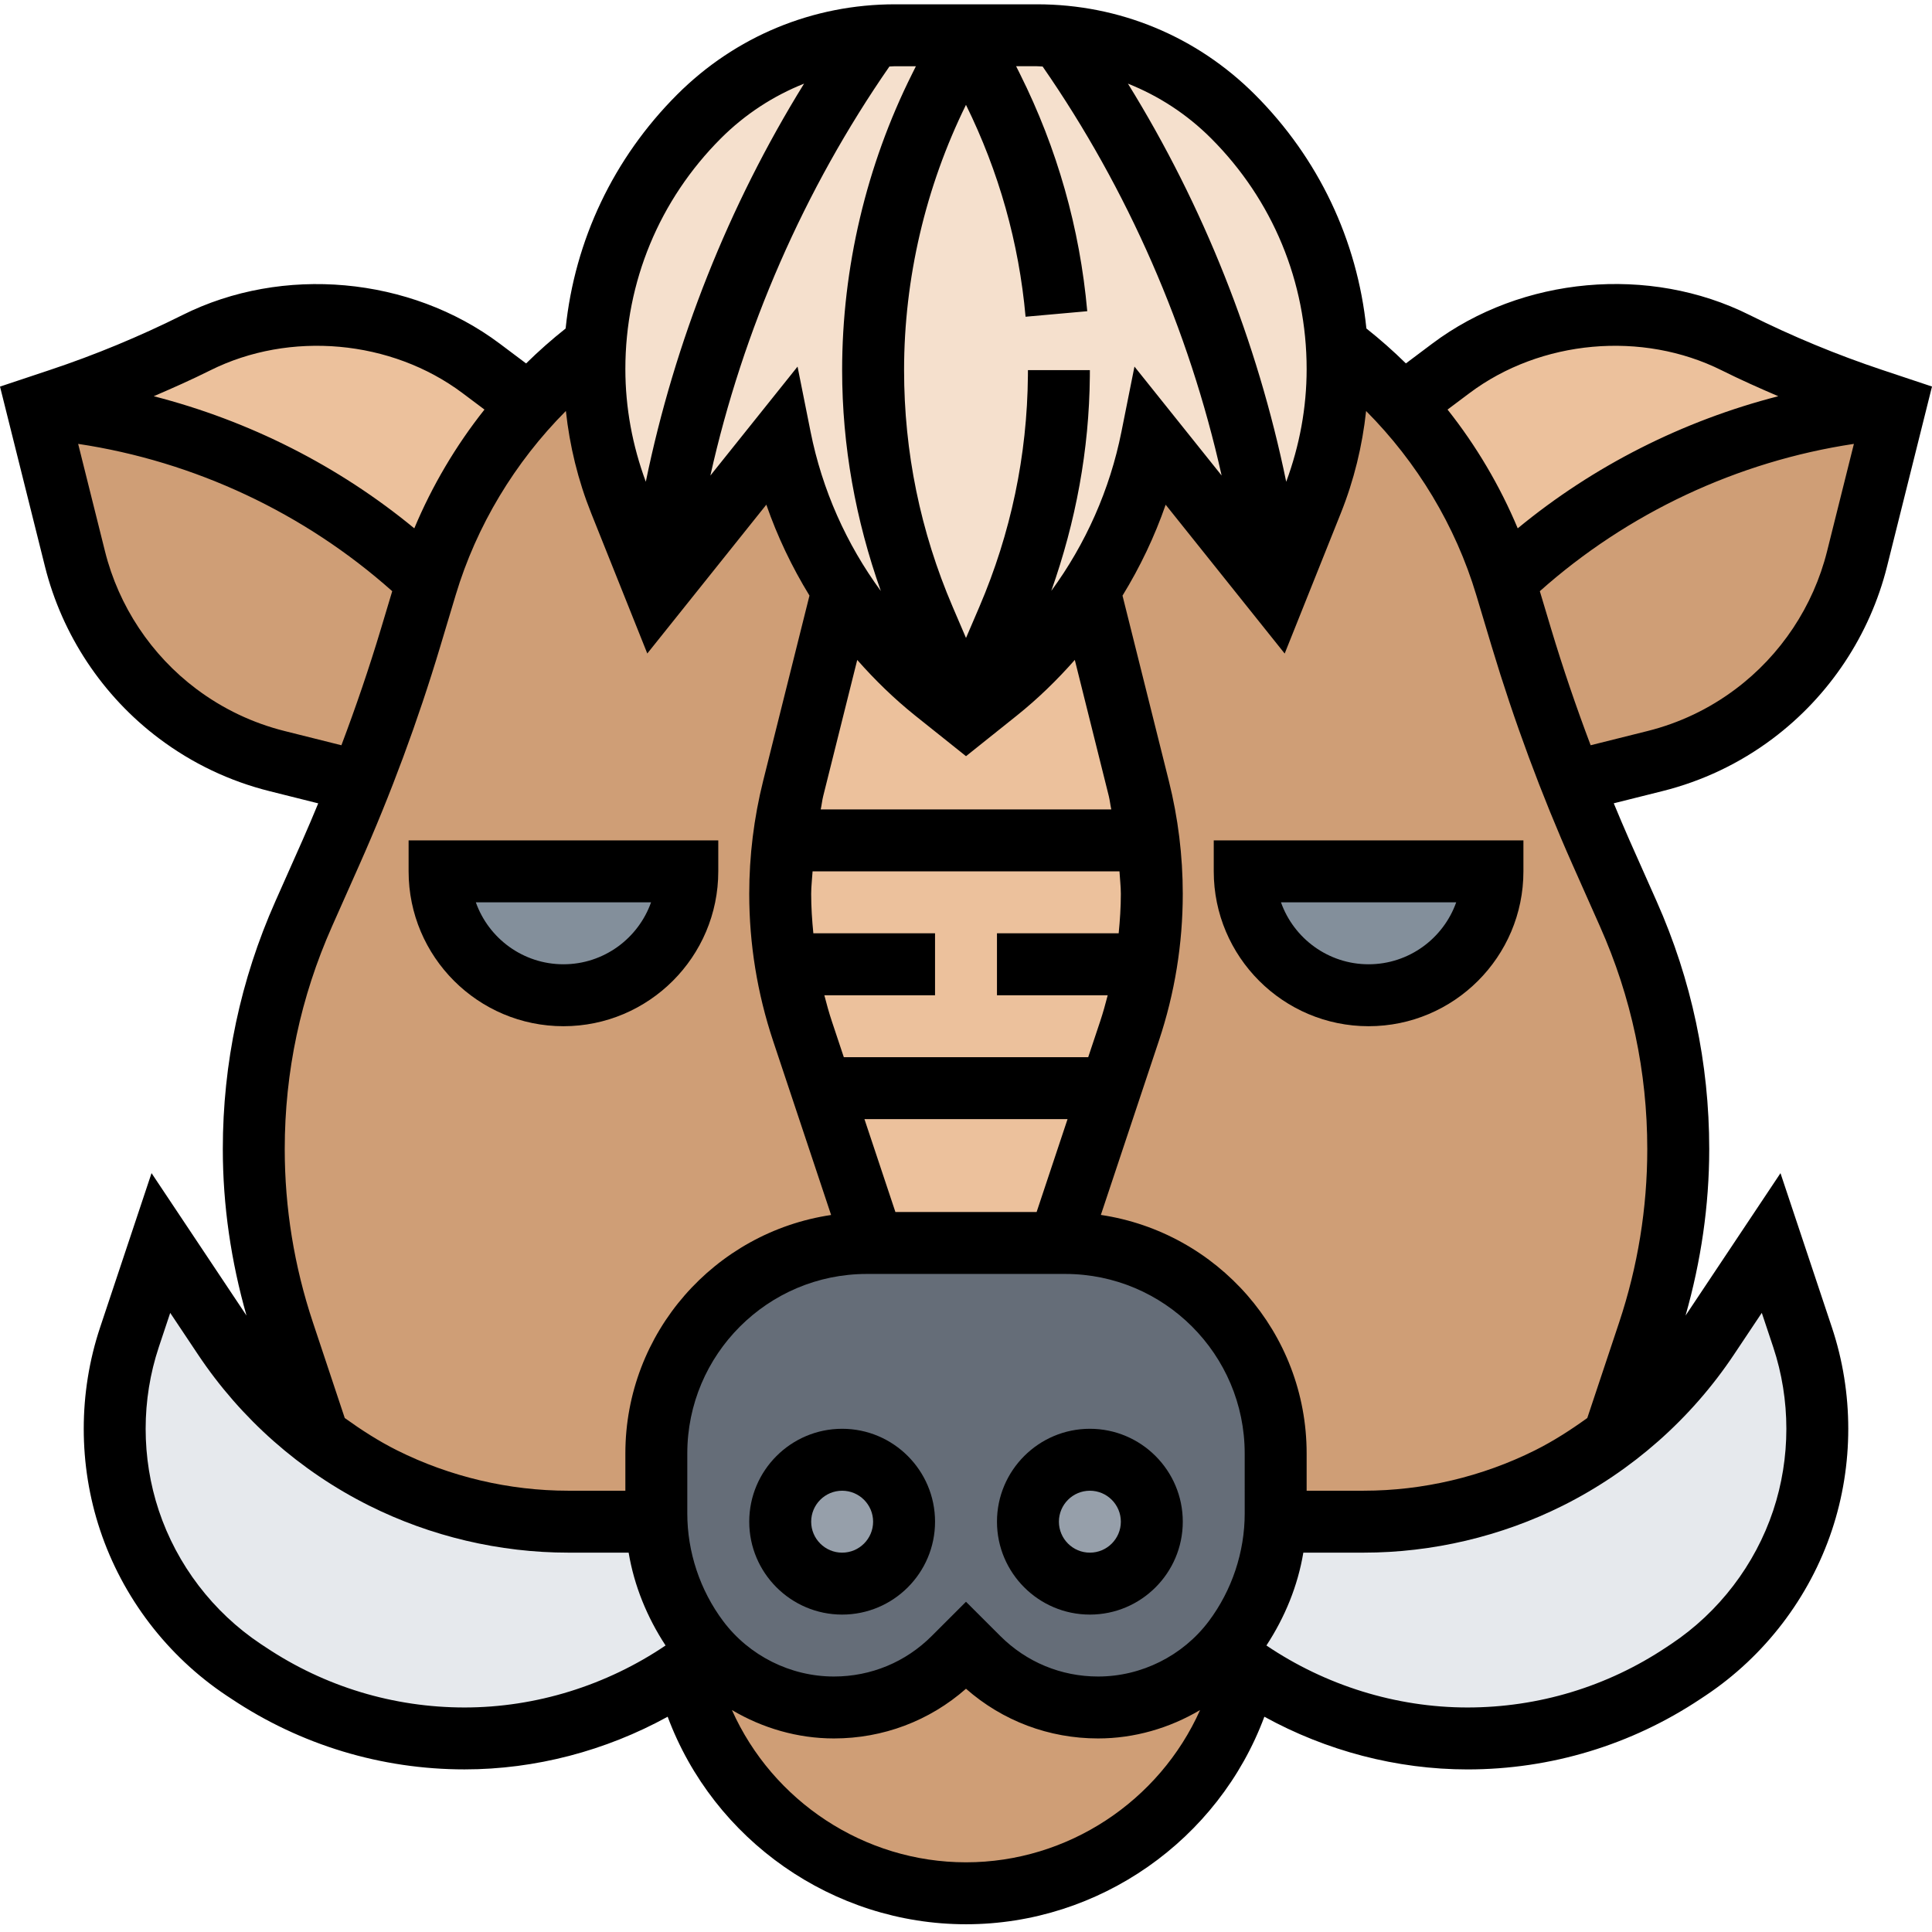 <svg height="499pt" viewBox="0 -1 499.112 499" width="499pt" xmlns="http://www.w3.org/2000/svg"><path d="m180.359 427.895c-1.281.961-2.559 1.84-3.84 2.641-7.68 5.359-15.918 9.441-24.641 12.402-10.238 3.359-20.957 5.117-31.84 5.117-19.918 0-39.277-5.84-55.84-16.879l-1.277-.879c-13.844-9.199-24.242-22.801-29.441-38.562-5.121-15.359-5.121-32 0-47.359l8.078-24.32 16.242 24.402c6.238 9.359 14 17.68 22.801 24.719 5.68 4.398 11.84 8.32 18.398 11.602 14.801 7.438 31.199 11.277 47.84 11.277h22.801c.879 12.48 4.641 22.242 10.801 30.48.879 1.121 1.758 2.242 2.719 3.281zm0 0" fill="#e6e9ed"/><path d="m465.641 344.375c5.121 15.359 5.121 32 0 47.359-5.199 15.762-15.602 29.363-29.441 38.562l-1.277.879c-16.562 11.039-35.922 16.879-55.844 16.879-10.879 0-21.598-1.758-31.84-5.117-8.719-2.961-16.957-7.043-24.637-12.402-1.281-.801-2.562-1.68-3.84-2.641l-2.801-2.078c.961-1.039 1.84-2.16 2.719-3.281 6.641-8.801 10.398-19.438 10.801-30.48h22.801c16.641 0 33.039-3.84 47.84-11.277 6.559-3.281 12.719-7.203 18.398-11.602 8.801-7.039 16.559-15.359 22.801-24.719l16.238-24.402zm0 0" fill="#e6e9ed"/><path d="m183.16 425.816c10.961 10.16 21.359 14.238 32.238 14.238 11.68 0 22.801-4.641 30.961-12.797l3.199-3.203 3.203 3.203c8.16 8.156 19.277 12.797 30.957 12.797 10.883 0 21.281-4.078 32.242-14.238l2.801 2.078c1.277.961 2.559 1.84 3.84 2.641l-1.043 1.52-.637 2.16c-9.121 31.84-38.242 53.84-71.363 53.84-16.559 0-32.16-5.52-44.637-14.957-12.641-9.523-22.16-22.961-26.723-38.883l-.641-2.16-1.039-1.52c1.281-.801 2.559-1.68 3.84-2.641zm0 0" fill="#cf9e76"/><path d="m183.16 425.816c-.961-1.039-1.84-2.16-2.719-3.281-6.16-8.238-9.922-18-10.801-30.48l-.082-2.16v-15.438c0-30.082 24.32-54.402 54.402-54.402h51.199c30.078 0 54.398 24.32 54.398 54.402v15.438c0 .723 0 1.441-.078 2.16-.402 11.043-4.16 21.68-10.801 30.48-.879 1.121-1.758 2.242-2.719 3.281-10.961 10.16-21.359 14.238-32.242 14.238-11.68 0-22.797-4.641-30.957-12.797l-3.203-3.203-3.199 3.203c-8.16 8.156-19.281 12.797-30.961 12.797-10.879 0-21.277-4.078-32.238-14.238zm0 0" fill="#656d78"/><path d="m297.559 392.055c0 8.836-7.16 16-16 16-8.836 0-16-7.164-16-16 0-8.836 7.164-16 16-16 8.84 0 16 7.164 16 16zm0 0" fill="#969faa"/><path d="m233.559 392.055c0 8.836-7.16 16-16 16-8.836 0-16-7.164-16-16 0-8.836 7.164-16 16-16 8.84 0 16 7.164 16 16zm0 0" fill="#969faa"/><g fill="#cf9e76"><path d="m136.762 103.496c4.957-5.602 10.637-10.801 16.797-15.441h.242c-.16 2.082-.242 4.16-.242 6.242 0 11.758 2.242 23.359 6.641 34.238l9.359 23.52 32-40c2.562 12.961 7.441 25.203 14.16 36.242.723 1.199 1.441 2.398 2.242 3.52l-.402.238-12.637 50.641c-1.121 4.402-1.922 8.879-2.562 13.359-.48 4.562-.801 9.203-.801 13.84 0 6.082.48 12.16 1.52 18.16.883 5.84 2.32 11.602 4.242 17.281l4.879 14.719 13.359 40h-1.598c-30.082 0-54.402 24.32-54.402 54.402v15.438l.082 2.16h-22.801c-16.641 0-33.039-3.84-47.84-11.277-6.559-3.281-12.719-7.203-18.398-11.602l.957-1.121-8.32-24.957c-5.117-15.281-7.68-31.203-7.68-47.281 0-20.961 4.402-41.602 12.883-60.719l7.117-16c2.641-5.84 5.121-11.762 7.363-17.762 4.957-12.32 9.359-24.879 13.117-37.68l4-13.281c.16-.398.242-.879.402-1.277 5.359-17.043 14.238-32.562 26.32-45.602zm0 0"/><path d="m406.199 201.336c2.242 6 4.723 11.922 7.359 17.762l7.121 16c8.48 19.117 12.879 39.758 12.879 60.719 0 16.078-2.559 32-7.68 47.281l-8.32 24.957.961 1.121c-5.68 4.398-11.84 8.32-18.398 11.602-14.801 7.438-31.199 11.277-47.84 11.277h-22.801c.078-.719.078-1.438.078-2.16v-15.438c0-30.082-24.32-54.402-54.398-54.402h-1.602l13.363-40 4.879-14.719c1.918-5.68 3.359-11.441 4.238-17.281 1.039-6 1.52-12.078 1.52-18.16 0-4.637-.32-9.277-.797-13.84-.641-4.48-1.441-8.957-2.562-13.359l-12.641-50.641-.398-.238c7.918-11.922 13.52-25.441 16.398-39.762l32 40 9.363-23.52c4.398-10.879 6.637-22.48 6.637-34.238 0-2.082-.078-4.16-.238-6.242h.238c6.16 4.641 11.84 9.84 16.801 15.441 12.082 13.039 20.961 28.559 26.32 45.602.16.398.242.879.398 1.277l4 13.281c3.762 12.801 8.16 25.359 13.121 37.68zm0 0"/><path d="m489.559 104.055-9.84 39.281c-4 16-13.359 30.16-26.559 40-7.68 5.762-16.398 9.922-25.68 12.238l-17.922 4.48-3.359 1.281c-4.961-12.32-9.359-24.879-13.121-37.68l-4-13.281c-.156-.398-.238-.879-.398-1.277 25.441-24.242 58.082-39.684 93.039-44.082zm0 0"/></g><path d="m489.559 104.055-7.84.961c-34.957 4.398-67.598 19.84-93.039 44.082-5.359-17.043-14.238-32.562-26.32-45.602l12.48-9.359c12.16-9.121 26.961-14.082 42.16-14.082 10.879 0 21.602 2.562 31.359 7.441 11.441 5.68 23.281 10.559 35.441 14.641zm0 0" fill="#ecc19c"/><path d="m106.039 163.656c-3.758 12.801-8.16 25.359-13.117 37.68l-3.363-1.281-17.918-4.48c-9.281-2.316-18-6.477-25.68-12.238-13.199-9.84-22.562-24-26.562-40l-9.84-39.281 7.84.961c34.961 4.398 67.602 19.84 93.043 44.082-.16.398-.242.879-.402 1.277zm0 0" fill="#cf9e76"/><path d="m124.281 94.137 12.48 9.359c-12.082 13.039-20.961 28.559-26.32 45.602-25.441-24.242-58.082-39.684-93.043-44.082l-7.84-.961 5.762-1.918c12.16-4.082 24-8.961 35.441-14.641 9.758-4.879 20.477-7.441 31.359-7.441 15.199 0 30 4.961 42.16 14.082zm0 0" fill="#ecc19c"/><path d="m296.762 216.055c-.641-4.48-1.441-8.957-2.562-13.359l-12.641-50.641-.398-.238c-6.398 9.758-14.238 18.398-23.441 25.758l-8.16 6.48-8.16-6.48c-9.199-7.359-17.039-16-23.438-25.758l-.402.238-12.637 50.641c-1.121 4.402-1.922 8.879-2.562 13.359-.48 4.562-.801 9.203-.801 13.84 0 6.082.48 12.16 1.52 18.16.883 5.84 2.32 11.602 4.242 17.281l4.879 14.719 13.359 40h48l13.363-40 4.879-14.719c1.918-5.68 3.359-11.441 4.238-17.281 1.039-6 1.52-12.078 1.52-18.16 0-4.637-.32-9.277-.797-13.84zm0 0" fill="#ecc19c"/><path d="m345.32 88.055c-.641-10.078-2.961-19.918-6.801-29.117-4.641-11.043-11.359-21.281-20-29.922-6.719-6.719-14.641-12-23.199-15.52-6.879-2.801-14.16-4.559-21.602-5.199-1.918-.16-3.918-.242-5.84-.242h-36.641c-1.918 0-3.918.082-5.84.242-16.879 1.359-32.719 8.641-44.797 20.719-8.641 8.641-15.363 18.879-20 29.922-3.84 9.199-6.16 19.039-6.801 29.117-.16 2.082-.242 4.16-.242 6.242 0 11.758 2.242 23.359 6.641 34.238l9.359 23.52 32-40c2.562 12.961 7.441 25.203 14.16 36.242.723 1.199 1.441 2.398 2.242 3.52 6.398 9.758 14.238 18.398 23.438 25.758l8.16 6.48 8.16-6.48c9.203-7.359 17.043-16 23.441-25.758 7.918-11.922 13.52-25.441 16.398-39.762l32 40 9.363-23.52c4.398-10.879 6.637-22.48 6.637-34.238 0-2.082-.078-4.16-.238-6.242zm0 0" fill="#f5e0cd"/><path d="m321.559 224.055h64c0 17.68-14.32 32-32 32-17.68 0-32-14.32-32-32zm0 0" fill="#838f9b"/><path d="m113.559 224.055h64c0 17.68-14.32 32-32 32-17.68 0-32-14.32-32-32zm0 0" fill="#838f9b"/><path d="m217.559 368.055c-13.23 0-24 10.77-24 24 0 13.234 10.77 24 24 24 13.234 0 24-10.766 24-24 0-13.23-10.766-24-24-24zm0 32c-4.414 0-8-3.59-8-8 0-4.406 3.586-8 8-8 4.418 0 8 3.594 8 8 0 4.41-3.582 8-8 8zm0 0"/><path d="m145.559 264.055c22.059 0 40-17.941 40-40v-8h-80v8c0 22.059 17.945 40 40 40zm22.633-32c-3.305 9.312-12.199 16-22.633 16-10.43 0-19.328-6.688-22.629-16zm0 0"/><path d="m281.559 368.055c-13.23 0-24 10.77-24 24 0 13.234 10.77 24 24 24 13.234 0 24-10.766 24-24 0-13.23-10.766-24-24-24zm0 32c-4.414 0-8-3.59-8-8 0-4.406 3.586-8 8-8 4.418 0 8 3.594 8 8 0 4.41-3.582 8-8 8zm0 0"/><path d="m457.961 189.754c14.625-10.969 25.117-26.77 29.543-44.496l11.609-46.457-12.816-4.273c-11.738-3.91-23.281-8.695-34.328-14.215-25.855-12.938-58.824-9.961-81.945 7.391l-6.824 5.121c-3.238-3.184-6.641-6.191-10.207-9.023-2.352-22.824-12.359-43.984-28.816-60.441-15.031-15.023-35.016-23.305-56.273-23.305h-36.688c-21.254 0-41.238 8.281-56.277 23.313-16.449 16.449-26.457 37.617-28.816 60.441-3.562 2.824-6.969 5.832-10.211 9.023l-6.82-5.121c-23.129-17.344-56.098-20.32-81.945-7.383-11.047 5.52-22.594 10.312-34.328 14.215l-12.816 4.273 11.609 46.457c4.43 17.727 14.918 33.527 29.535 44.488 8.551 6.414 18.16 10.992 28.535 13.582l12.527 3.137c-1.312 3.152-2.621 6.305-4.008 9.414l-7.078 15.93c-8.992 20.254-13.562 41.785-13.562 63.969 0 14.59 2.137 29.008 6.121 43.016l-24.535-36.801-13.289 39.863c-5.633 16.891-5.633 35.48 0 52.359 5.785 17.379 17.367 32.547 32.625 42.723l1.297.855c17.887 11.934 38.727 18.238 60.238 18.238 18.312 0 36.457-4.809 52.465-13.605 11.863 31.863 42.68 53.613 77.078 53.613 34.402 0 65.227-21.758 77.074-53.613 16.008 8.805 34.16 13.613 52.465 13.613 21.512 0 42.352-6.312 60.23-18.23l1.312-.871c15.246-10.168 26.832-25.336 32.617-42.707 5.629-16.887 5.629-35.477 0-52.367l-13.289-39.863-24.527 36.793c3.984-14.016 6.117-28.434 6.117-43.016 0-22.184-4.566-43.715-13.574-63.984l-7.082-15.93c-1.383-3.109-2.688-6.262-4.008-9.414l12.531-3.137c10.383-2.594 19.98-7.16 28.535-13.574zm-13.145-95.121c4.77 2.383 9.664 4.559 14.582 6.672-24.605 6.32-47.695 17.961-67.309 34.129-4.609-11-10.723-21.336-18.129-30.68l5.664-4.25c18.406-13.801 44.633-16.152 65.191-5.871zm-107.258-.352c0 10-1.824 19.773-5.277 29.125-7.457-36.262-21.395-71.344-40.891-102.855 7.945 3.16 15.25 7.898 21.48 14.129 15.922 15.93 24.688 37.09 24.688 59.602zm-51.109 110.328c.277 1.133.391 2.301.641 3.445h-75.066c.25-1.145.359-2.312.641-3.445l8.793-35.176c4.559 5.168 9.52 10.008 14.949 14.359l13.152 10.504 13.152-10.512c5.434-4.352 10.395-9.184 14.953-14.359zm35.109 185.32c0 9.965-3.293 19.848-9.27 27.824-6.723 8.957-17.418 14.301-28.602 14.301-9.551 0-18.527-3.719-25.281-10.48l-8.848-8.832-8.84 8.832c-6.75 6.762-15.727 10.48-25.285 10.48-11.188 0-21.883-5.344-28.602-14.301-5.977-7.969-9.273-17.859-9.273-27.824v-15.504c0-25.57 20.801-46.371 46.371-46.371h51.262c25.57 0 46.367 20.801 46.367 46.371zm-53.758-77.875h-36.48l-8-24h52.473zm21.758-82.191c0 3.418-.223 6.816-.559 10.191h-31.441v16h28.609c-.582 2.258-1.207 4.512-1.945 6.73l-3.094 9.27h-63.137l-3.09-9.27c-.742-2.227-1.359-4.473-1.941-6.73h28.598v-16h-31.438c-.336-3.383-.562-6.773-.562-10.191 0-1.941.25-3.871.363-5.809h79.285c.105 1.938.352 3.867.352 5.809zm-58.344-213.809h5.402l-.984 1.977c-11.824 23.641-18.074 50.113-18.074 76.535 0 19.609 3.488 38.723 10 57.066-8.918-12.152-15.168-26.184-18.152-41.137l-3.367-16.84-22.52 28.145c8.418-37.711 24.25-73.938 46.25-105.672.477-.008.957-.074 1.445-.074zm40.379 135.531c6.316-17.832 9.789-36.395 9.957-55.402l.008-1.617h-16l-.008 1.418c-.184 20.648-4.406 40.727-12.527 59.695l-3.465 8.074-3.461-8.074c-8.32-19.414-12.539-39.977-12.539-61.113 0-23.645 5.547-47.32 15.992-68.535 8.48 17.215 13.688 35.617 15.395 54.738l15.934-1.426c-1.91-21.434-7.766-42.062-17.391-61.32l-.984-1.969h5.398c.488 0 .969.066 1.449.074 21.992 31.727 37.824 67.949 46.242 105.656l-22.516-28.137-3.367 16.84c-2.984 14.938-9.223 28.953-18.117 41.098zm-85.348-116.906c6.234-6.223 13.539-10.969 21.48-14.129-19.496 31.504-33.43 66.586-40.887 102.848-3.457-9.352-5.281-19.117-5.281-29.117 0-22.512 8.77-43.672 24.688-59.602zm-131.941 59.953c20.559-10.281 46.785-7.93 65.191 5.871l5.664 4.25c-7.406 9.336-13.52 19.68-18.129 30.68-19.617-16.168-42.703-27.809-67.312-34.129 4.922-2.113 9.816-4.289 14.586-6.672zm19.262 93.176c-8.293-2.074-15.965-5.73-22.812-10.855-11.691-8.77-20.082-21.402-23.625-35.57l-6.938-27.766c30.09 4.52 58.441 17.848 81.137 38.055l-2.914 9.711c-3.039 10.121-6.469 20.168-10.215 30.09zm12.195 50.496 7.078-15.93c8.113-18.246 15.145-37.223 20.895-56.406l3.992-13.312c5.371-17.895 15.297-34.312 28.465-47.543.977 9.039 3.129 17.887 6.535 26.406l14.496 36.25 30.754-38.449c2.855 8.23 6.609 16.094 11.145 23.488l-11.977 47.902c-2.375 9.527-3.586 19.336-3.586 29.152 0 12.93 2.082 25.711 6.168 37.992l14.984 44.969c-30.023 4.465-53.152 30.352-53.152 61.602v9.629h-14.742c-15.289 0-30.594-3.613-44.266-10.445-4.75-2.379-9.199-5.25-13.488-8.336l-8.23-24.723c-4.824-14.473-7.273-29.527-7.273-44.758 0-19.938 4.105-39.273 12.203-57.488zm-17.113 186.191-1.297-.855c-12.297-8.199-21.648-20.441-26.32-34.457-4.535-13.625-4.535-28.625 0-42.238l2.945-8.832 7.168 10.742c11.086 16.625 26.383 30.137 44.246 39.066 15.891 7.941 33.672 12.133 51.426 12.133h15.59c1.426 8.562 4.777 16.715 9.539 23.984-15.25 10.312-33.488 16.016-51.922 16.016-18.344 0-36.113-5.375-51.375-15.559zm180.91 55.559c-26.285 0-49.957-15.789-60.469-39.336 7.902 4.68 16.98 7.336 26.344 7.336 12.695 0 24.688-4.535 34.125-12.84 9.441 8.305 21.434 12.84 34.129 12.84 9.359 0 18.441-2.656 26.344-7.336-10.512 23.539-34.184 39.336-60.473 39.336zm205.586-141.949 2.945 8.832c4.535 13.621 4.535 28.621 0 42.246-4.676 14.016-14.027 26.25-26.312 34.449l-1.312.871c-15.258 10.176-33.023 15.551-51.367 15.551-18.434 0-36.672-5.703-51.93-16.016 4.762-7.27 8.121-15.422 9.535-23.984h15.594c17.758 0 35.535-4.191 51.422-12.133 17.867-8.938 33.168-22.441 44.25-39.066zm-29.586-42.312c0 15.23-2.445 30.285-7.254 44.75l-8.242 24.73c-4.285 3.086-8.734 5.957-13.488 8.336-13.68 6.832-28.98 10.445-44.27 10.445h-14.746v-9.629c0-31.258-23.125-57.137-53.16-61.617l14.984-44.969c4.098-12.273 6.176-25.047 6.176-37.977 0-9.816-1.207-19.625-3.59-29.137l-11.977-47.902c4.535-7.391 8.289-15.258 11.145-23.488l30.75 38.449 14.496-36.25c3.41-8.52 5.562-17.367 6.539-26.406 13.168 13.23 23.102 29.648 28.461 47.543l3.992 13.312c5.762 19.176 12.793 38.16 20.898 56.398l7.078 15.93c8.105 18.207 12.207 37.543 12.207 57.48zm-14.629-104.32c-3.746-9.922-7.176-19.969-10.219-30.09l-2.91-9.711c22.688-20.207 51.047-33.535 81.137-38.055l-6.938 27.766c-3.543 14.168-11.938 26.809-23.633 35.578-6.832 5.129-14.504 8.781-22.809 10.855zm0 0"/><path d="m313.559 224.055c0 22.059 17.945 40 40 40 22.059 0 40-17.941 40-40v-8h-80zm62.633 8c-3.305 9.312-12.199 16-22.633 16-10.43 0-19.328-6.688-22.629-16zm0 0"/></svg>